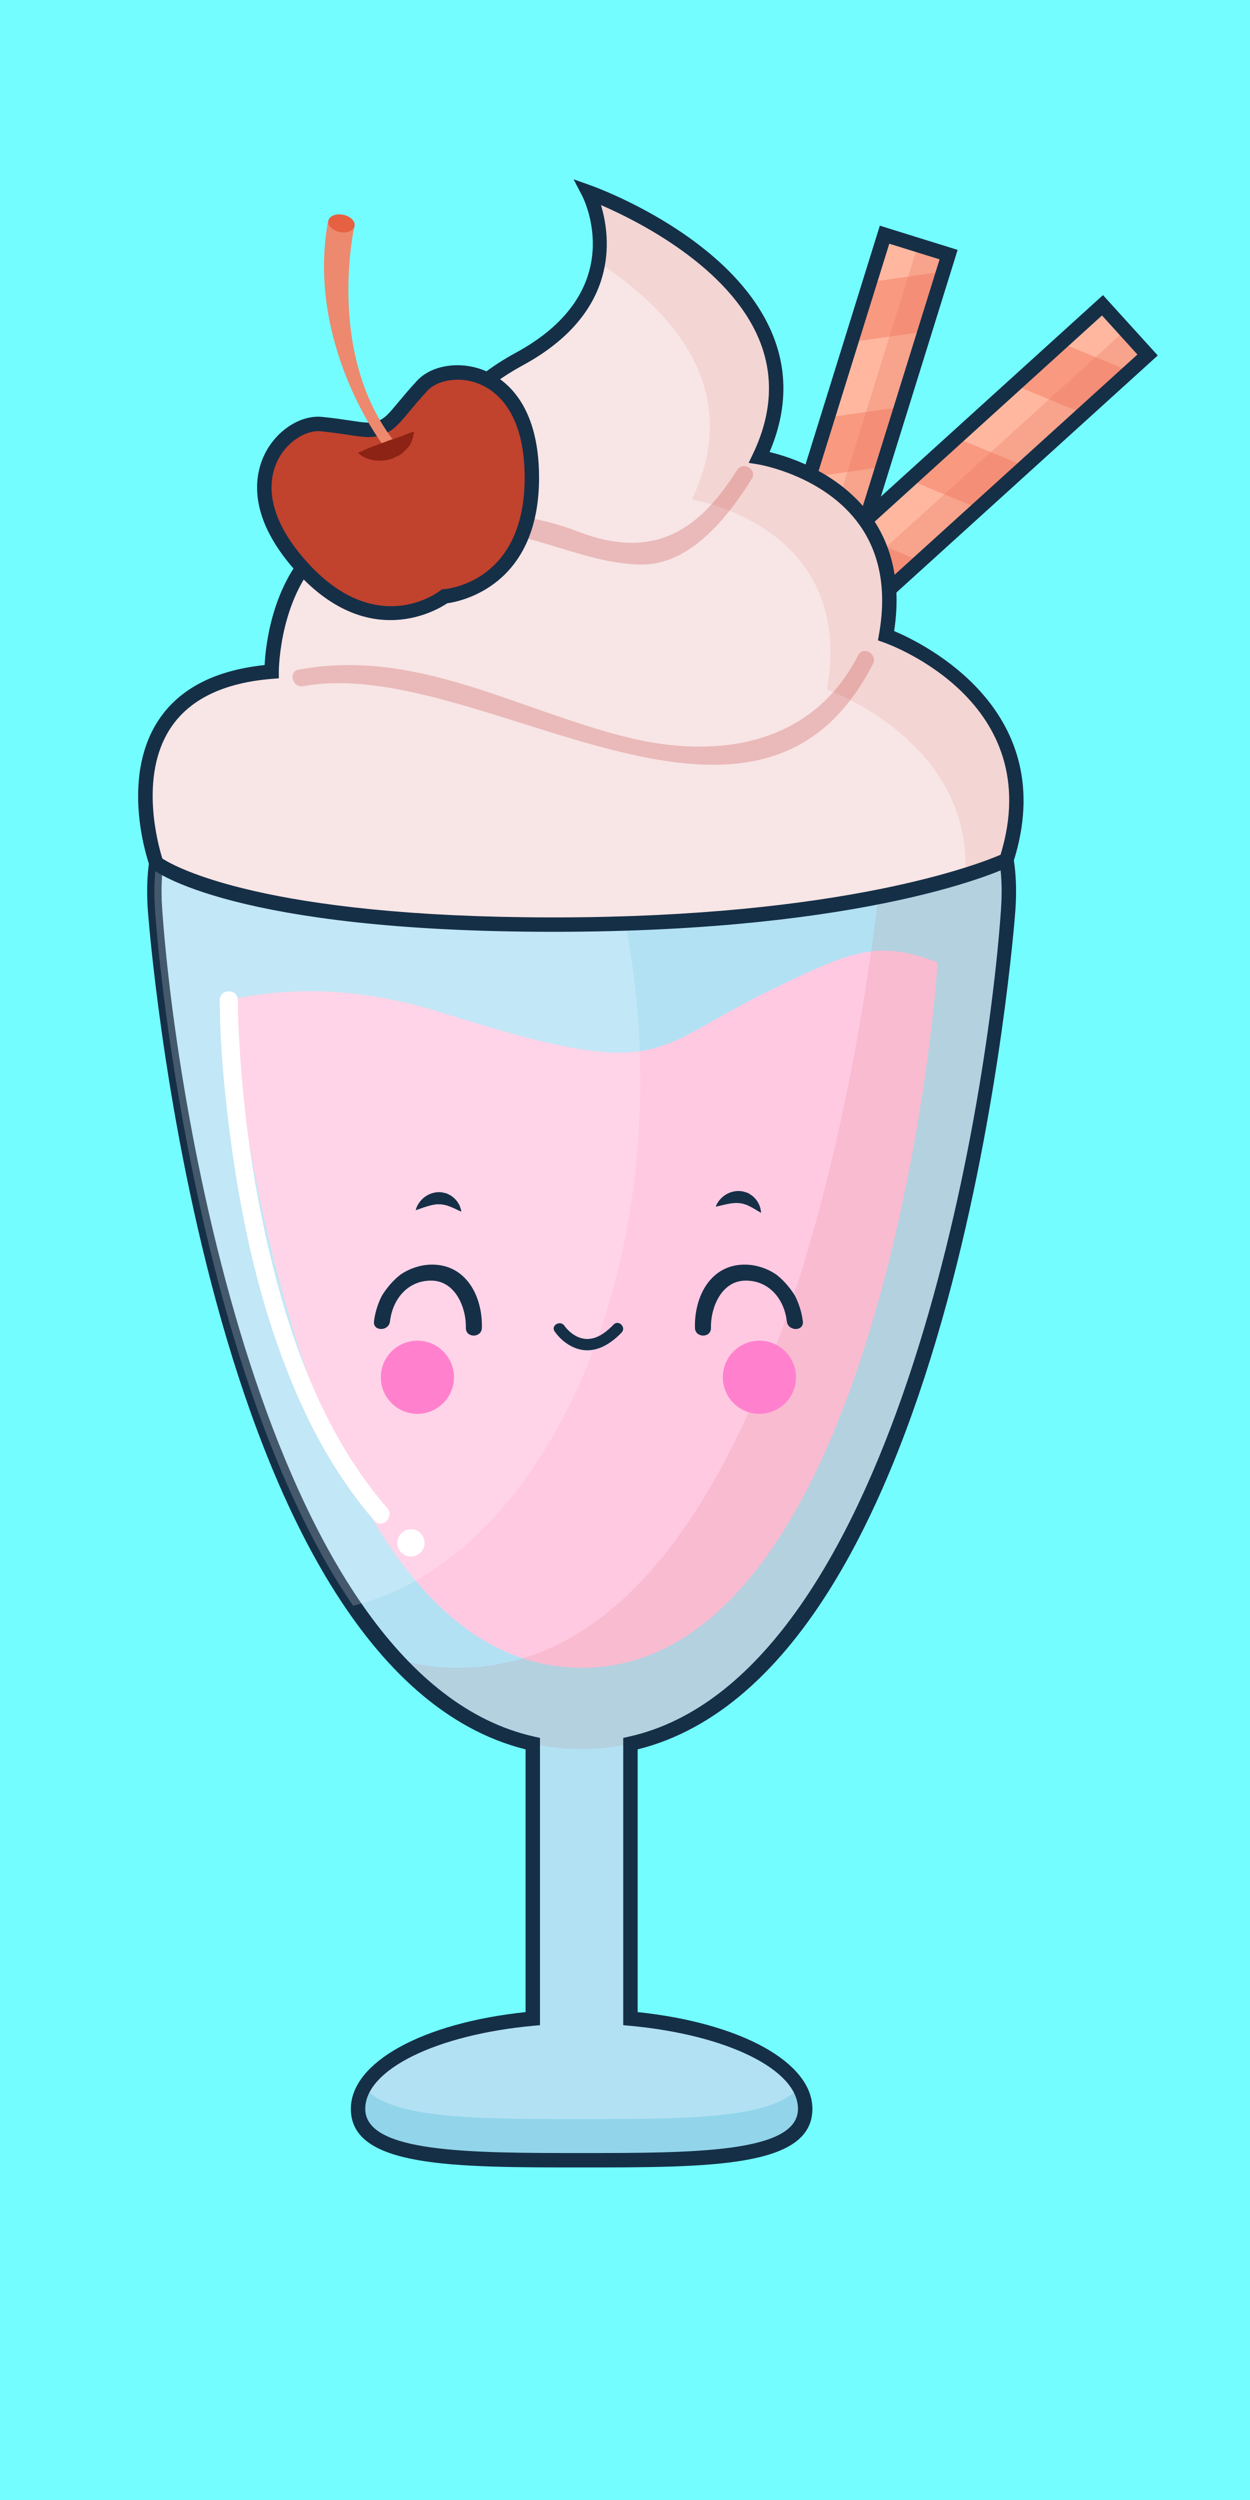 <?xml version='1.0' encoding='UTF-8'?>
<svg xmlns="http://www.w3.org/2000/svg" xmlns:xlink="http://www.w3.org/1999/xlink" xmlns:svg="http://www.w3.org/2000/svg" xmlns:serif="http://www.serif.com/" height="100%" style="fill-rule:evenodd;clip-rule:evenodd;" version="1.1" viewBox="475.0 860.0 50.0 100.0" width="100%">
    <g>
        <svg:rect x="475" y="860" width="50" height="100" style="fill:rgb(115,253,255);" />
        <svg:g transform="matrix(0.576,0,0,0.576,257.489,758.957)">
            <svg:g>
                <svg:g>
                    <svg:g>
                        <svg:g>
                            <svg:path d="M440.497,229.072L395.528,229.072C395.528,229.072 387.675,228.341 388.389,238.603C389.103,248.867 395.17,296.885 418.012,296.885C440.855,296.885 446.923,248.866 447.636,238.603C448.351,228.341 440.497,229.072 440.497,229.072Z" style="fill:rgb(179,225,244);fill-rule:nonzero;" />
                        </svg:g>
                        <svg:g>
                            <svg:g>
                                <svg:path d="M421.403,315.603L421.403,292.602L414.621,292.602L414.621,315.603C407.68,316.244 402.487,318.803 402.487,321.869C402.487,325.418 409.438,325.438 418.011,325.438C426.586,325.438 433.537,325.417 433.537,321.869C433.538,318.804 428.345,316.244 421.403,315.603Z" style="fill:rgb(179,225,244);fill-rule:nonzero;" />
                            </svg:g>
                            <svg:g>
                                <svg:path d="M418.012,322.582C410.698,322.582 404.578,322.559 402.937,320.35C402.65,320.838 402.488,321.345 402.488,321.87C402.488,325.419 409.439,325.439 418.012,325.439C426.587,325.439 433.538,325.418 433.538,321.87C433.538,321.346 433.376,320.839 433.089,320.35C431.446,322.559 425.328,322.582 418.012,322.582Z" style="fill:rgb(146,213,234);fill-rule:nonzero;" />
                            </svg:g>
                        </svg:g>
                        <svg:g>
                            <svg:path d="M430.983,244.254C422.651,248.315 423.841,250.67 408.366,245.764C402.372,243.864 397.383,243.996 393.513,244.868C394.684,256.564 400.289,291.24 418.012,291.24C437.052,291.24 442.11,251.216 442.703,242.661C442.714,242.514 442.706,242.389 442.712,242.246C438.53,240.67 436.753,241.443 430.983,244.254Z" style="fill:rgb(255,201,226);fill-rule:nonzero;" />
                        </svg:g>
                        <svg:g opacity="0.1">
                            <svg:path d="M440.497,229.072L438.866,229.072C439.085,230.151 439.171,231.43 439.065,232.958C438.351,243.222 432.284,291.24 409.441,291.24C407.902,291.24 406.441,291.015 405.049,290.605C408.613,294.466 412.889,296.885 418.011,296.885C440.854,296.885 446.922,248.866 447.635,238.603C448.351,228.341 440.497,229.072 440.497,229.072Z" style="fill:rgb(193,66,45);fill-rule:nonzero;" />
                        </svg:g>
                        <svg:g>
                            <svg:path d="M418.012,325.939C409.059,325.939 401.988,325.939 401.988,321.87C401.988,318.64 406.954,315.905 414.122,315.151L414.122,296.907C391.809,291.34 387.928,239.168 387.89,238.639C387.636,234.984 388.41,232.25 390.189,230.511C392.441,228.31 395.447,228.565 395.574,228.575L440.498,228.573C440.577,228.563 443.583,228.309 445.838,230.511C447.617,232.249 448.39,234.984 448.136,238.639C448.099,239.175 444.215,291.34 421.905,296.907L421.905,315.151C429.073,315.905 434.04,318.639 434.04,321.87C434.038,325.939 426.966,325.939 418.012,325.939ZM395.227,229.563C394.467,229.563 392.428,229.714 390.879,231.234C389.325,232.758 388.655,235.226 388.888,238.568C389.903,253.173 396.525,291.964 414.73,296.022L415.122,296.11L415.122,316.059L414.668,316.101C407.9,316.725 402.988,319.151 402.988,321.869C402.988,324.938 410.286,324.938 418.012,324.938C425.74,324.938 433.038,324.938 433.038,321.869C433.038,319.151 428.126,316.725 421.357,316.101L420.903,316.059L420.903,296.11L421.295,296.022C439.5,291.964 446.122,253.173 447.137,238.568C447.37,235.226 446.7,232.758 445.147,231.234C443.234,229.356 440.569,229.568 440.543,229.569L395.528,229.571C395.514,229.571 395.405,229.563 395.227,229.563Z" style="fill:rgb(21,47,71);fill-rule:nonzero;" />
                        </svg:g>
                        <svg:path d="M422.089,250.453C422.089,242.482 420.467,235.108 417.717,229.072L395.527,229.072C395.527,229.072 387.674,228.341 388.388,238.603C388.896,245.903 392.114,272.295 402.146,286.933C413.447,284.153 422.089,268.881 422.089,250.453Z" style="fill:white;fill-opacity:0.2;fill-rule:nonzero;" />
                    </svg:g>
                    <svg:g>
                        <svg:g>
                            <svg:g>
                                <svg:g>
                                    <svg:g transform="matrix(0.741,-0.672,0.672,0.741,-27.757,351.223)">
                                        <svg:rect x="421.486" y="209.243" width="39.37" height="4.66" style="fill:rgb(255,183,160);" />
                                    </svg:g>
                                    <svg:g>
                                        <svg:g>
                                            <svg:clipPath id="_clip85">
                                                <svg:path d="M454.169,196.606L457.299,200.058L428.138,226.507L425.007,223.055L454.169,196.606Z" />
                                            </svg:clipPath>
                                            <svg:g clip-path="url(#_clip85)">
                                                <svg:g>
                                                    <svg:g transform="matrix(0.382,-0.924,0.924,0.382,61.597,534.72)">
                                                        <svg:rect x="428.449" y="206.979" width="3.941" height="28.693" style="fill:rgb(249,153,128);" />
                                                    </svg:g>
                                                    <svg:g transform="matrix(0.382,-0.924,0.924,0.382,72.181,537.361)">
                                                        <svg:rect x="435.713" y="200.389" width="3.942" height="28.693" style="fill:rgb(249,153,128);" />
                                                    </svg:g>
                                                </svg:g>
                                                <svg:g>
                                                    <svg:g transform="matrix(0.382,-0.924,0.924,0.382,82.779,540.015)">
                                                        <svg:rect x="442.98" y="193.799" width="3.941" height="28.692" style="fill:rgb(249,153,128);" />
                                                    </svg:g>
                                                    <svg:g transform="matrix(0.382,-0.924,0.924,0.382,93.357,542.647)">
                                                        <svg:rect x="450.246" y="187.209" width="3.941" height="28.693" style="fill:rgb(249,153,128);" />
                                                    </svg:g>
                                                </svg:g>
                                            </svg:g>
                                        </svg:g>
                                    </svg:g>
                                </svg:g>
                                <svg:g opacity="0.3">
                                    <svg:g transform="matrix(0.741,-0.672,0.672,0.741,-28.154,351.905)">
                                        <svg:rect x="422.269" y="211.272" width="39.37" height="2.33" style="fill:rgb(232,119,93);" />
                                    </svg:g>
                                </svg:g>
                            </svg:g>
                            <svg:g>
                                <svg:path d="M428.121,227.23L424.319,223.038L454.219,195.915L458.023,200.107L428.121,227.23ZM425.731,223.108L428.189,225.819L456.611,200.041L454.151,197.329L425.731,223.108Z" style="fill:rgb(21,47,71);fill-rule:nonzero;" />
                            </svg:g>
                        </svg:g>
                        <svg:g>
                            <svg:g>
                                <svg:g>
                                    <svg:g transform="matrix(0.297,-0.955,0.955,0.297,104.432,564.263)">
                                        <svg:rect x="415.743" y="208.879" width="39.368" height="4.659" style="fill:rgb(255,183,160);" />
                                    </svg:g>
                                    <svg:g>
                                        <svg:g>
                                            <svg:clipPath id="_clip86">
                                                <svg:path d="M439.058,191.714L443.507,193.098L431.815,230.691L427.366,229.307L439.058,191.714Z" />
                                            </svg:clipPath>
                                            <svg:g clip-path="url(#_clip86)">
                                                <svg:g>
                                                    <svg:g transform="matrix(0.99,-0.141,0.141,0.99,-27.351,62.819)">
                                                        <svg:rect x="416.769" y="223.098" width="28.693" height="3.941" style="fill:rgb(249,153,128);" />
                                                    </svg:g>
                                                    <svg:g transform="matrix(0.99,-0.141,0.141,0.99,-26.011,63.15)">
                                                        <svg:rect x="419.682" y="213.731" width="28.694" height="3.941" style="fill:rgb(249,153,128);" />
                                                    </svg:g>
                                                </svg:g>
                                                <svg:g>
                                                    <svg:g transform="matrix(0.99,-0.141,0.141,0.99,-24.666,63.469)">
                                                        <svg:rect x="422.597" y="204.365" width="28.692" height="3.941" style="fill:rgb(249,153,128);" />
                                                    </svg:g>
                                                    <svg:g transform="matrix(0.99,-0.141,0.141,0.99,-23.31,63.752)">
                                                        <svg:rect x="425.51" y="194.999" width="28.693" height="3.941" style="fill:rgb(249,153,128);" />
                                                    </svg:g>
                                                </svg:g>
                                            </svg:g>
                                        </svg:g>
                                    </svg:g>
                                </svg:g>
                                <svg:g opacity="0.3">
                                    <svg:g transform="matrix(0.297,-0.955,0.955,0.297,104.956,565.636)">
                                        <svg:rect x="416.856" y="210.389" width="39.368" height="2.329" style="fill:rgb(232,119,93);" />
                                    </svg:g>
                                </svg:g>
                            </svg:g>
                            <svg:g>
                                <svg:path d="M432.134,231.321L426.73,229.64L438.722,191.094L444.125,192.775L432.134,231.321ZM427.981,228.982L431.475,230.069L442.872,193.433L439.379,192.346L427.981,228.982Z" style="fill:rgb(21,47,71);fill-rule:nonzero;" />
                            </svg:g>
                        </svg:g>
                    </svg:g>
                    <svg:g>
                        <svg:g>
                            <svg:path d="M388.476,235.357C388.476,235.357 384.083,223.052 396.486,222.065C396.486,222.065 396.421,209.529 408.287,211.466C408.287,211.466 405.206,204.957 413.685,200.356C422.162,195.754 418.487,188.77 418.487,188.77C418.487,188.77 436.168,195.067 430.355,207.176C430.355,207.176 441.063,208.847 439.159,219.561C439.159,219.561 451.162,223.767 447.518,235.142C447.518,235.142 438.349,239.63 416.066,239.63C393.782,239.631 388.476,235.357 388.476,235.357Z" style="fill:rgb(248,229,229);fill-rule:nonzero;" />
                        </svg:g>
                        <svg:g>
                            <svg:g>
                                <svg:path d="M437.215,220.928C434.017,227.191 427.441,228.189 421.13,226.612C413.451,224.692 406.522,220.42 398.368,221.924C397.614,222.063 397.933,223.21 398.684,223.072C410.823,220.832 430.082,237.502 438.243,221.529C438.591,220.846 437.564,220.243 437.215,220.928Z" style="fill:rgb(234,185,185);fill-rule:nonzero;" />
                            </svg:g>
                        </svg:g>
                        <svg:g>
                            <svg:g>
                                <svg:path d="M409.477,212.3C414.011,211.889 417.777,214.553 422.118,214.624C425.58,214.68 428.195,211.282 429.831,208.672C430.239,208.02 429.209,207.423 428.803,208.071C426.071,212.432 422.874,214.311 417.757,212.335C415.249,211.367 412.179,210.864 409.478,211.109C408.72,211.179 408.713,212.369 409.477,212.3Z" style="fill:rgb(234,185,185);fill-rule:nonzero;" />
                            </svg:g>
                        </svg:g>
                        <svg:g opacity="0.1">
                            <svg:g>
                                <svg:path d="M439.157,219.561C441.061,208.847 430.353,207.176 430.353,207.176C436.166,195.067 418.485,188.77 418.485,188.77C418.485,188.77 419.618,190.928 419.171,193.633C424.025,196.795 429.409,202.323 425.671,210.113C425.671,210.113 437.081,211.893 435.052,223.308C435.052,223.308 445.177,226.865 444.663,236.197C446.604,235.587 447.515,235.141 447.515,235.141C451.16,223.768 439.157,219.561 439.157,219.561Z" style="fill:rgb(193,66,45);fill-rule:nonzero;" />
                            </svg:g>
                        </svg:g>
                        <svg:g>
                            <svg:path d="M416.064,240.131C393.861,240.131 388.383,235.926 388.162,235.747L388.052,235.658L388.005,235.525C387.919,235.285 385.937,229.598 388.596,225.488C390.028,223.275 392.517,221.971 395.999,221.607C396.074,220.143 396.568,215.584 399.775,212.844C401.744,211.16 404.363,210.494 407.552,210.86C407.013,208.878 406.445,203.716 413.445,199.917C421.371,195.615 418.181,189.27 418.042,189.002L417.454,187.873L418.653,188.299C419.053,188.442 428.484,191.867 431.269,198.632C432.342,201.237 432.273,203.987 431.066,206.814C432.493,207.157 435.964,208.268 438.117,211.283C439.656,213.437 440.193,216.114 439.716,219.245C441.805,220.125 451.357,224.794 447.993,235.294L447.928,235.497L447.737,235.591C447.357,235.777 438.209,240.131 416.064,240.131ZM388.898,235.043C389.771,235.611 395.999,239.131 416.064,239.131C436.228,239.131 445.681,235.397 447.106,234.779C450.346,224.166 439.46,220.198 438.991,220.033L438.591,219.892L438.665,219.474C439.203,216.448 438.746,213.889 437.309,211.871C434.857,208.43 430.322,207.678 430.277,207.671L429.613,207.566L429.903,206.961C431.23,204.198 431.379,201.525 430.347,199.016C428.257,193.937 421.878,190.752 419.358,189.663C420.041,191.928 420.673,197.132 413.922,200.796C405.983,205.105 408.622,211.005 408.738,211.254L409.138,212.111L408.204,211.96C404.946,211.428 402.328,211.979 400.428,213.601C397.004,216.523 396.985,222.008 396.985,222.063L396.987,222.527L396.525,222.564C393.136,222.834 390.752,223.999 389.437,226.028C387.267,229.379 388.616,234.149 388.898,235.043Z" style="fill:rgb(21,47,71);fill-rule:nonzero;" />
                        </svg:g>
                    </svg:g>
                    <svg:g>
                        <svg:g opacity="0.3">
                            <svg:path d="M408.849,201.321C410.23,202.341 411.328,204.319 411.336,207.697C411.358,215.561 405.277,215.975 405.277,215.975C405.277,215.975 403.752,217.154 401.494,217.139C405.402,219.218 408.499,216.834 408.499,216.834C408.499,216.834 414.58,216.42 414.56,208.557C414.542,202.665 411.222,201.011 408.849,201.321Z" style="fill:rgb(140,35,21);fill-rule:nonzero;" />
                        </svg:g>
                        <svg:g>
                            <svg:g>
                                <svg:path d="M406.947,202.206C405.265,204.034 404.955,204.783 404.048,205.128C403.14,205.474 402.411,205.12 399.94,204.871C397.469,204.621 393.262,208.783 398.471,214.675C403.68,220.567 408.499,216.835 408.499,216.835C408.499,216.835 414.58,216.421 414.56,208.558C414.538,200.692 408.627,200.379 406.947,202.206Z" style="fill:rgb(193,66,45);fill-rule:nonzero;" />
                            </svg:g>
                            <svg:g>
                                <svg:path d="M404.737,218.486C402.851,218.487 400.498,217.723 398.095,215.006C394.672,211.134 395.341,208.254 396.044,206.882C396.865,205.281 398.522,204.226 399.989,204.373C400.828,204.457 401.469,204.554 401.985,204.632C402.951,204.778 403.39,204.843 403.869,204.66C404.349,204.477 404.634,204.136 405.257,203.388C405.592,202.987 406.007,202.489 406.578,201.868C407.575,200.784 409.517,200.471 411.194,201.123C412.63,201.681 415.045,203.389 415.058,208.557C415.078,216.09 409.657,217.182 408.681,217.317C408.258,217.601 406.769,218.486 404.737,218.486ZM399.728,205.361C398.827,205.361 397.587,206.066 396.934,207.339C396.347,208.484 395.815,210.917 398.845,214.344C403.688,219.823 408.011,216.581 408.193,216.44L408.311,216.348L408.463,216.337C408.693,216.32 414.077,215.838 414.059,208.56C414.046,203.985 412.033,202.521 410.832,202.056C409.419,201.507 407.934,201.873 407.314,202.546C406.756,203.152 406.351,203.639 406.025,204.03C405.354,204.835 404.949,205.321 404.224,205.597C403.499,205.874 402.872,205.78 401.836,205.623C401.332,205.547 400.707,205.453 399.888,205.371C399.837,205.363 399.783,205.361 399.728,205.361Z" style="fill:rgb(21,47,71);fill-rule:nonzero;" />
                            </svg:g>
                            <svg:g>
                                <svg:g>
                                    <svg:path d="M402.483,206.873C402.483,206.873 402.789,206.738 403.168,206.565C403.359,206.498 403.567,206.391 403.788,206.333C403.997,206.233 404.23,206.187 404.441,206.094C404.648,206.002 404.888,205.967 405.076,205.865C405.264,205.765 405.512,205.746 405.671,205.646C406.028,205.49 406.376,205.393 406.376,205.393C406.376,205.393 406.359,205.704 406.168,206.163C406.09,206.408 405.871,206.581 405.657,206.799C405.451,207.037 405.137,207.126 404.851,207.272C404.244,207.475 403.601,207.448 403.165,207.279C402.721,207.12 402.483,206.873 402.483,206.873Z" style="fill:rgb(140,35,21);fill-rule:nonzero;" />
                                </svg:g>
                                <svg:g>
                                    <svg:g>
                                        <svg:path d="M404.126,206.193C404.126,206.193 398.876,199.222 400.403,190.788C400.403,190.788 400.98,191.571 402.244,191.091C402.244,191.091 400.249,199.758 404.871,205.909L404.126,206.193Z" style="fill:rgb(237,137,110);fill-rule:nonzero;" />
                                    </svg:g>
                                    <svg:g>
                                        <svg:path d="M402.247,191.12C402.178,191.454 401.714,191.638 401.213,191.535C400.709,191.43 400.356,191.079 400.425,190.749C400.493,190.416 400.953,190.232 401.458,190.335C401.963,190.439 402.314,190.79 402.247,191.12Z" style="fill:rgb(229,97,66);fill-rule:nonzero;" />
                                    </svg:g>
                                </svg:g>
                            </svg:g>
                        </svg:g>
                    </svg:g>
                </svg:g>
                <svg:g>
                    <svg:g>
                        <svg:g>
                            <svg:path d="M404.132,265.424C403.848,265.989 403.663,266.602 403.595,267.184C403.513,267.895 404.625,267.888 404.706,267.184C404.889,265.628 405.949,264.332 407.594,264.354C409.26,264.376 410.01,266.253 409.976,267.634C409.958,268.351 411.07,268.349 411.087,267.634C411.143,265.427 409.982,263.218 407.594,263.242C406.801,263.25 406.034,263.527 405.452,263.924C404.619,264.559 404.132,265.424 404.132,265.424Z" style="fill:rgb(21,47,71);fill-rule:nonzero;" />
                        </svg:g>
                        <svg:g>
                            <svg:path d="M432.84,265.424C433.123,265.989 433.308,266.602 433.377,267.184C433.458,267.895 432.346,267.888 432.265,267.184C432.083,265.628 431.022,264.332 429.377,264.354C427.711,264.376 426.962,266.253 426.995,267.634C427.013,268.351 425.902,268.349 425.883,267.634C425.829,265.427 426.99,263.218 429.377,263.242C430.169,263.25 430.937,263.527 431.519,263.924C432.352,264.559 432.84,265.424 432.84,265.424Z" style="fill:rgb(21,47,71);fill-rule:nonzero;" />
                        </svg:g>
                    </svg:g>
                    <svg:g>
                        <svg:g>
                            <svg:path d="M406.492,259.468C406.492,259.468 406.537,259.191 406.779,258.88C406.901,258.724 407.069,258.553 407.298,258.428C407.527,258.297 407.814,258.209 408.114,258.21C408.266,258.205 408.412,258.244 408.556,258.276C408.7,258.305 408.819,258.395 408.94,258.452C409.162,258.6 409.329,258.774 409.431,258.952C409.55,259.109 409.586,259.279 409.625,259.384C409.656,259.494 409.665,259.562 409.665,259.562C409.665,259.562 409.599,259.539 409.494,259.493C409.389,259.45 409.265,259.371 409.103,259.311C408.954,259.237 408.782,259.183 408.613,259.122C408.442,259.093 408.28,259.04 408.109,259.058C407.942,259.037 407.764,259.081 407.586,259.116C407.404,259.155 407.232,259.216 407.068,259.265C406.723,259.386 406.492,259.468 406.492,259.468Z" style="fill:rgb(21,47,71);fill-rule:nonzero;" />
                        </svg:g>
                        <svg:g>
                            <svg:path d="M427.328,259.222C427.328,259.222 427.398,258.952 427.676,258.666C427.812,258.523 427.997,258.372 428.24,258.271C428.478,258.166 428.774,258.106 429.073,258.14C429.224,258.149 429.365,258.206 429.507,258.248C429.647,258.294 429.754,258.396 429.869,258.463C430.074,258.637 430.224,258.827 430.303,259.011C430.407,259.181 430.428,259.353 430.454,259.46C430.474,259.575 430.477,259.641 430.477,259.641C430.477,259.641 430.414,259.613 430.315,259.555C430.215,259.506 430.096,259.411 429.946,259.337C429.8,259.248 429.636,259.172 429.477,259.097C429.307,259.047 429.154,258.98 428.982,258.979C428.815,258.944 428.635,258.969 428.454,258.982C428.271,259.004 428.094,259.047 427.924,259.081C427.564,259.163 427.328,259.222 427.328,259.222Z" style="fill:rgb(21,47,71);fill-rule:nonzero;" />
                        </svg:g>
                    </svg:g>
                    <svg:g>
                        <svg:g>
                            <svg:path d="M416.142,267.884C416.48,268.371 416.972,268.793 417.525,269.016C418.782,269.523 419.915,268.868 420.787,267.964C421.137,267.599 420.585,267.045 420.233,267.407C419.546,268.12 418.681,268.709 417.692,268.237C417.359,268.075 417.022,267.781 416.819,267.487C416.532,267.076 415.852,267.467 416.142,267.884Z" style="fill:rgb(21,47,71);fill-rule:nonzero;" />
                        </svg:g>
                    </svg:g>
                    <svg:g>
                        <svg:g>
                            <svg:path d="M409.15,271.066C409.15,272.469 408.012,273.606 406.609,273.606C405.207,273.606 404.069,272.469 404.069,271.066C404.069,269.664 405.207,268.525 406.609,268.525C408.013,268.525 409.15,269.664 409.15,271.066Z" style="fill:rgb(255,129,206);fill-rule:nonzero;" />
                        </svg:g>
                        <svg:g>
                            <svg:path d="M432.902,271.066C432.902,272.469 431.763,273.606 430.361,273.606C428.957,273.606 427.82,272.469 427.82,271.066C427.82,269.664 428.957,268.525 430.361,268.525C431.764,268.525 432.902,269.664 432.902,271.066Z" style="fill:rgb(255,129,206);fill-rule:nonzero;" />
                        </svg:g>
                    </svg:g>
                </svg:g>
            </svg:g>
            <svg:g>
                <svg:g>
                    <svg:path d="M392.888,244.868C392.891,247.875 393.177,250.901 393.552,253.881C394.32,259.978 395.636,266.071 398.024,271.752C399.434,275.105 401.238,278.279 403.627,281.033C404.155,281.642 405.036,280.754 404.511,280.149C400.311,275.307 397.978,269.083 396.464,262.934C395.251,258.005 394.541,252.947 394.247,247.881C394.189,246.879 394.138,245.873 394.137,244.869C394.137,244.064 392.887,244.063 392.888,244.868Z" style="fill:white;fill-rule:nonzero;" />
                </svg:g>
                <svg:path d="M407.108,282.568C407.108,283.09 406.684,283.514 406.162,283.514C405.64,283.514 405.216,283.091 405.216,282.568C405.216,282.045 405.639,281.622 406.162,281.622C406.685,281.622 407.108,282.045 407.108,282.568Z" style="fill:white;fill-rule:nonzero;" />
            </svg:g>
        </svg:g>
    </g>
</svg>